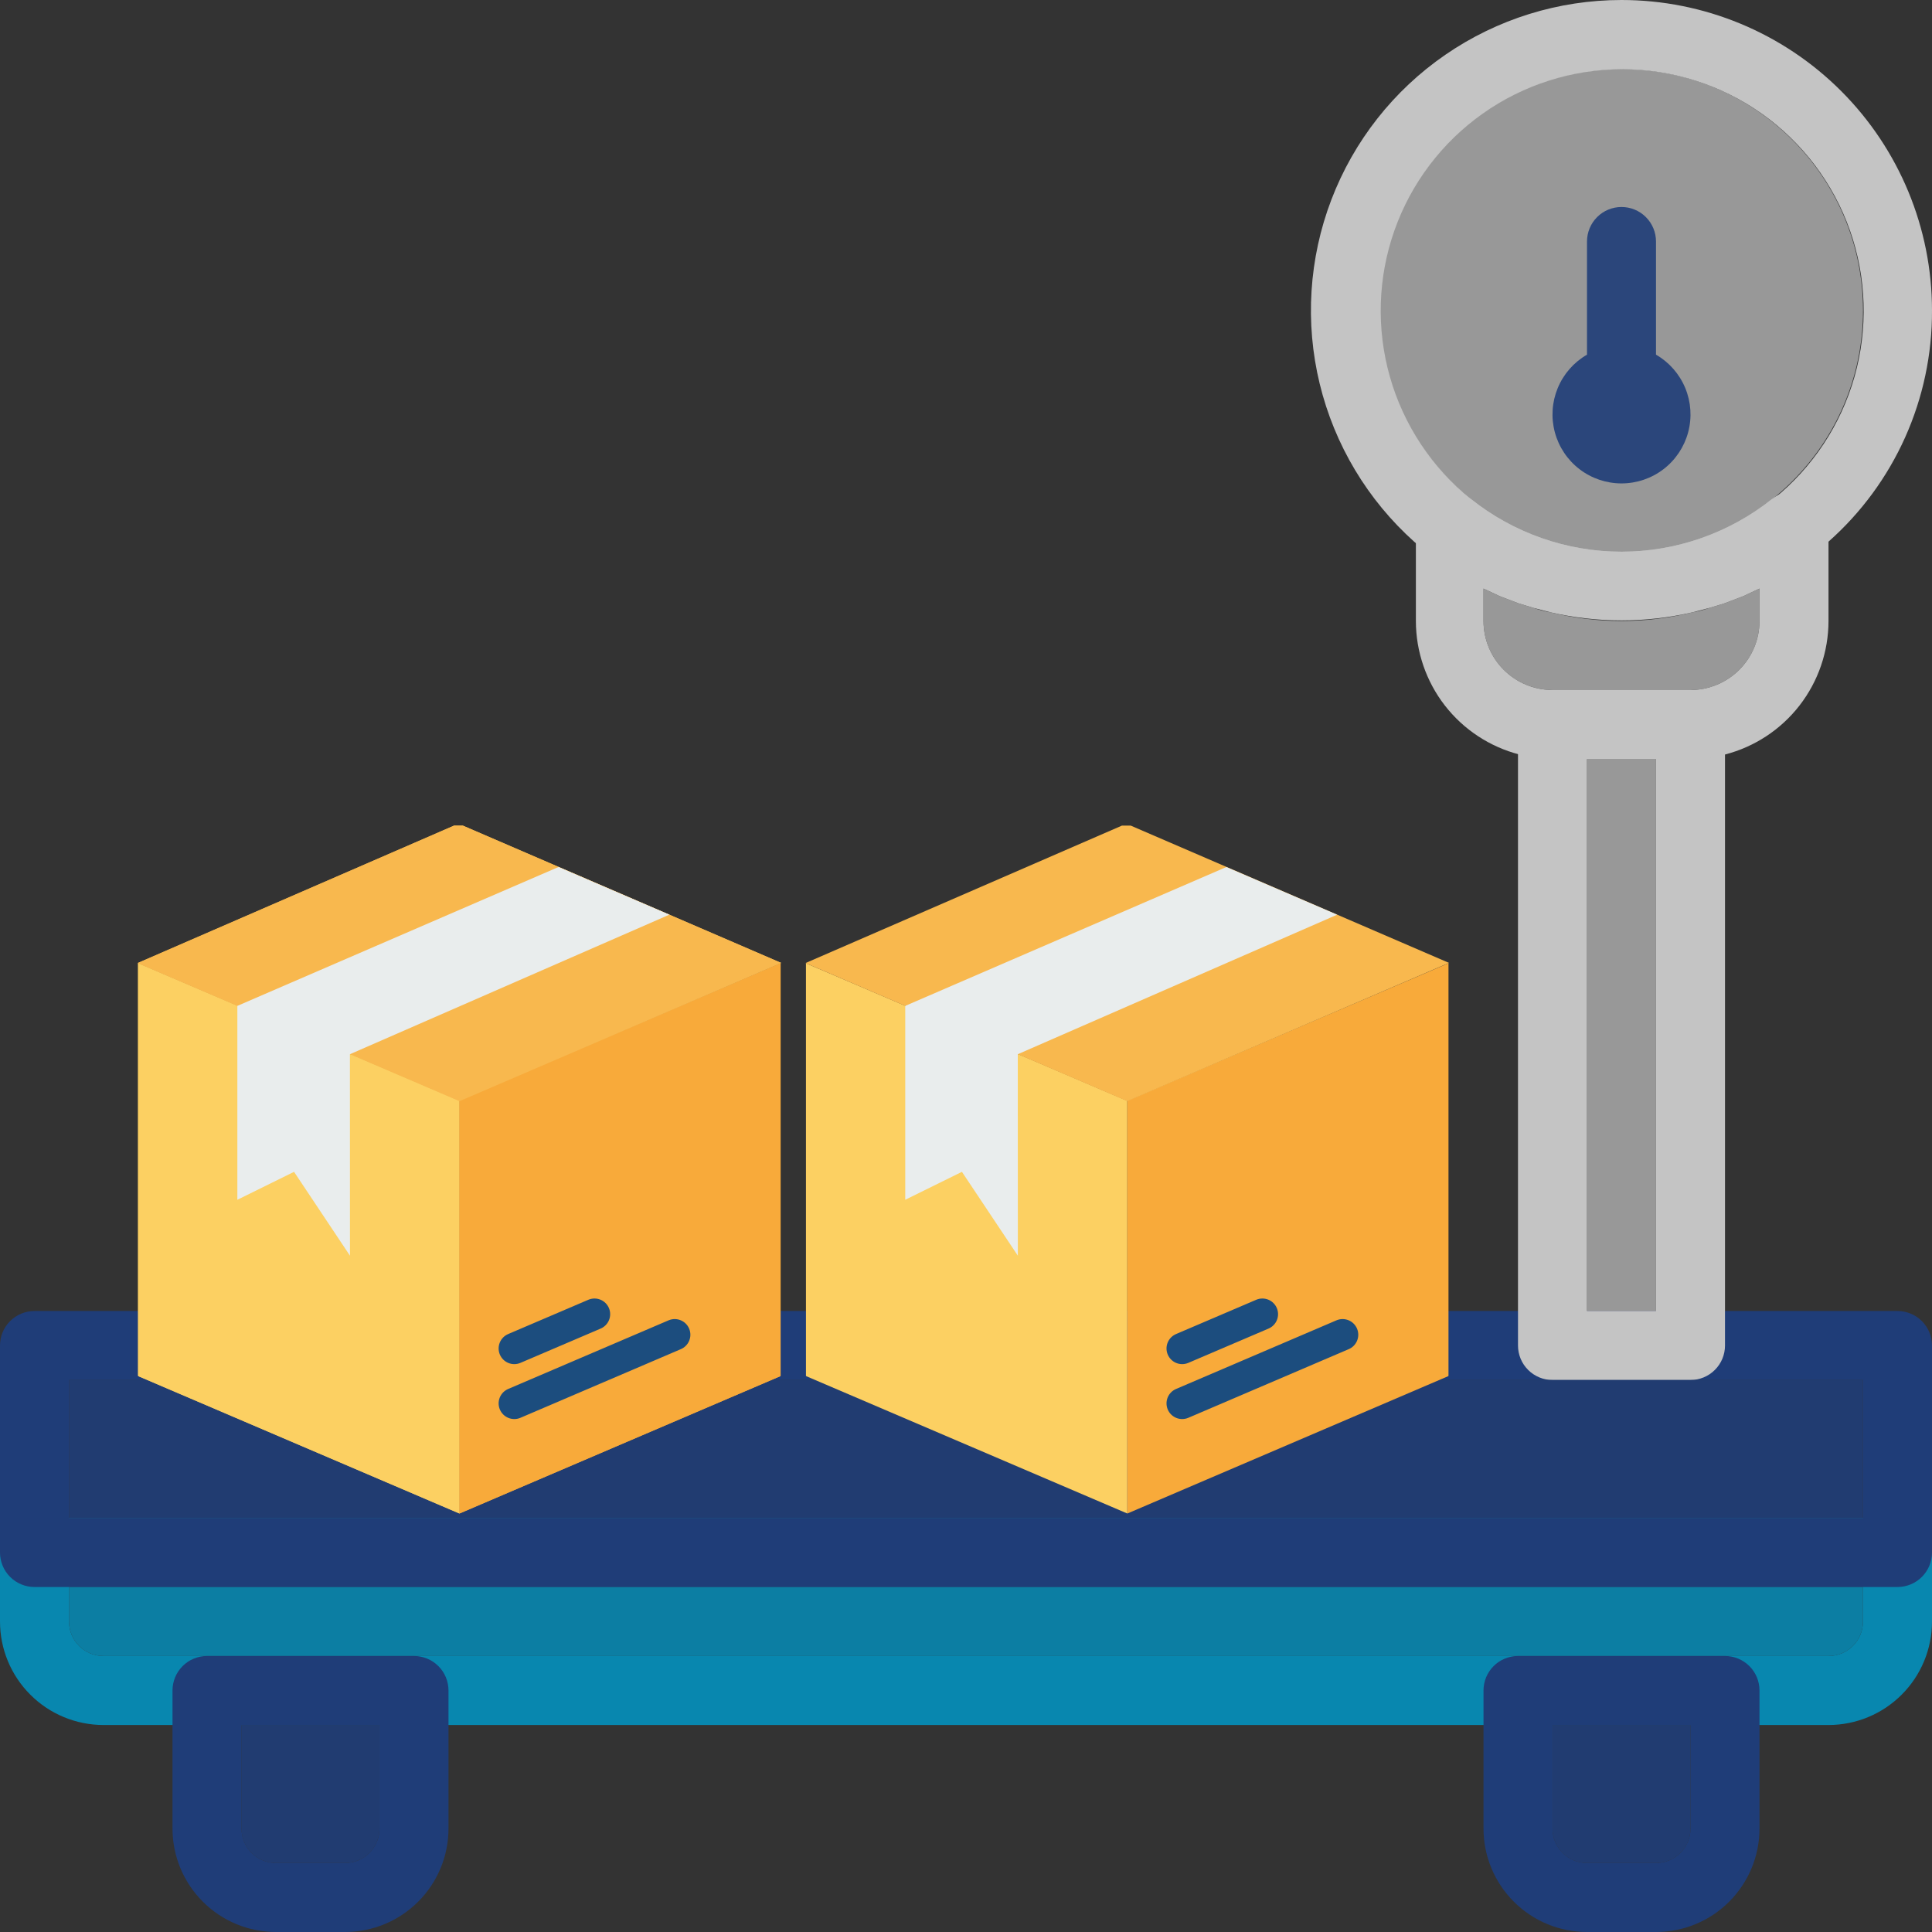 <svg width="56" height="56" viewBox="0 0 56 56" fill="none" xmlns="http://www.w3.org/2000/svg">
<rect x="0" y="0" width="56" height="56" fill="#333333" stroke="none"/>
<path d="M55 44H1C0.735 44 0.48 44.105 0.293 44.293C0.105 44.48 0 44.735 0 45V47C0 47.796 0.316 48.559 0.879 49.121C1.441 49.684 2.204 50 3 50H53C53.796 50 54.559 49.684 55.121 49.121C55.684 48.559 56 47.796 56 47V45C56 44.735 55.895 44.48 55.707 44.293C55.52 44.105 55.265 44 55 44ZM54 47C54 47.265 53.895 47.52 53.707 47.707C53.52 47.895 53.265 48 53 48H3C2.735 48 2.48 47.895 2.293 47.707C2.105 47.52 2 47.265 2 47V46H54V47Z" fill="#0887AF"/>
<path opacity="0.9" d="M54 46V47C54 47.265 53.895 47.52 53.707 47.707C53.52 47.895 53.265 48 53 48H3C2.735 48 2.48 47.895 2.293 47.707C2.105 47.52 2 47.265 2 47V46H54Z" fill="#0887AF"/>
<path d="M55 38H1C0.735 38 0.48 38.105 0.293 38.293C0.105 38.48 0 38.735 0 39V45C0 45.265 0.105 45.52 0.293 45.707C0.48 45.895 0.735 46 1 46H55C55.265 46 55.52 45.895 55.707 45.707C55.895 45.52 56 45.265 56 45V39C56 38.735 55.895 38.48 55.707 38.293C55.52 38.105 55.265 38 55 38ZM2 44V40H54V44H2ZM12 48H6C5.735 48 5.48 48.105 5.293 48.293C5.105 48.48 5 48.735 5 49V53C5 53.796 5.316 54.559 5.879 55.121C6.441 55.684 7.204 56 8 56H10C10.796 56 11.559 55.684 12.121 55.121C12.684 54.559 13 53.796 13 53V49C13 48.735 12.895 48.48 12.707 48.293C12.52 48.105 12.265 48 12 48ZM11 53C11 53.265 10.895 53.52 10.707 53.707C10.52 53.895 10.265 54 10 54H8C7.735 54 7.48 53.895 7.293 53.707C7.105 53.52 7 53.265 7 53V50H11V53Z" fill="#1F3D78"/>
<path opacity="0.9" d="M11 50V53C11 53.265 10.895 53.52 10.707 53.707C10.52 53.895 10.265 54 10 54H8C7.735 54 7.48 53.895 7.293 53.707C7.105 53.52 7 53.265 7 53V50H11Z" fill="#1F3D78"/>
<path d="M50 48H44C43.735 48 43.48 48.105 43.293 48.293C43.105 48.48 43 48.735 43 49V53C43 53.796 43.316 54.559 43.879 55.121C44.441 55.684 45.204 56 46 56H48C48.796 56 49.559 55.684 50.121 55.121C50.684 54.559 51 53.796 51 53V49C51 48.735 50.895 48.48 50.707 48.293C50.52 48.105 50.265 48 50 48ZM49 53C49 53.265 48.895 53.52 48.707 53.707C48.52 53.895 48.265 54 48 54H46C45.735 54 45.48 53.895 45.293 53.707C45.105 53.52 45 53.265 45 53V50H49V53Z" fill="#1F3D78"/>
<circle opacity="0.7" cx="47" cy="9" r="7" fill="#C4C4C4"/>
<path opacity="0.9" d="M49 50V53C49 53.265 48.895 53.52 48.707 53.707C48.52 53.895 48.265 54 48 54H46C45.735 54 45.48 53.895 45.293 53.707C45.105 53.52 45 53.265 45 53V50H49ZM48 10.28V7C48 6.735 47.895 6.48 47.707 6.293C47.52 6.105 47.265 6 47 6C46.735 6 46.48 6.105 46.293 6.293C46.105 6.48 46 6.735 46 7V10.28C45.619 10.5 45.321 10.84 45.152 11.247C44.984 11.653 44.954 12.104 45.068 12.53C45.182 12.955 45.433 13.331 45.782 13.599C46.132 13.867 46.56 14.012 47 14.012C47.44 14.012 47.868 13.867 48.218 13.599C48.567 13.331 48.818 12.955 48.932 12.53C49.046 12.104 49.016 11.653 48.848 11.247C48.679 10.84 48.381 10.5 48 10.28Z" fill="#1F3D78"/>
<path d="M49 20H45C44.735 20 44.48 20.105 44.293 20.293C44.105 20.48 44 20.735 44 21V39C44 39.265 44.105 39.52 44.293 39.707C44.48 39.895 44.735 40 45 40H49C49.265 40 49.52 39.895 49.707 39.707C49.895 39.52 50 39.265 50 39V21C50 20.735 49.895 20.48 49.707 20.293C49.52 20.105 49.265 20 49 20ZM46 38V22H48V38H46Z" fill="#C4C4C4"/>
<path opacity="0.7" d="M48 22H46V38H48V22Z" fill="#C4C4C4"/>
<path d="M47 2.24323e-07C45.177 -0 43.397 0.553 41.895 1.587C40.393 2.62 39.241 4.086 38.59 5.789C37.94 7.492 37.822 9.353 38.252 11.124C38.683 12.896 39.641 14.495 41 15.71L41.37 16.02C41.874 16.414 42.421 16.749 43 17.02L43.47 17.24C43.65 17.31 43.83 17.39 44.02 17.45L44.45 17.58L44.95 17.71C46.296 18.043 47.704 18.043 49.05 17.71L49.55 17.58L49.98 17.45C50.17 17.39 50.35 17.31 50.53 17.24L51 17.02C51.575 16.748 52.119 16.412 52.62 16.02L53 15.7C53.948 14.861 54.706 13.829 55.223 12.674C55.74 11.518 56.005 10.266 56 9C56 6.613 55.052 4.324 53.364 2.636C51.676 0.948 49.387 2.24323e-07 47 2.24323e-07V2.24323e-07ZM51.37 14.46C50.129 15.451 48.588 15.992 47 15.992C45.412 15.992 43.871 15.451 42.63 14.46V14.46C41.502 13.552 40.683 12.315 40.287 10.922C39.891 9.528 39.937 8.046 40.418 6.68C40.9 5.314 41.794 4.131 42.976 3.294C44.158 2.457 45.571 2.008 47.02 2.008C48.469 2.008 49.882 2.457 51.064 3.294C52.246 4.131 53.14 5.314 53.622 6.68C54.103 8.046 54.149 9.528 53.753 10.922C53.357 12.315 52.538 13.552 51.41 14.46H51.37Z" fill="#C4C4C4"/>
<path d="M52.43 14.34C52.26 14.258 52.07 14.226 51.883 14.247C51.695 14.268 51.517 14.342 51.37 14.46C50.129 15.451 48.588 15.992 47 15.992C45.412 15.992 43.871 15.451 42.63 14.46V14.46C42.481 14.351 42.306 14.286 42.122 14.271C41.939 14.256 41.755 14.291 41.59 14.374C41.426 14.457 41.288 14.583 41.191 14.74C41.093 14.896 41.041 15.076 41.04 15.26V18C41.041 18.886 41.336 19.747 41.879 20.448C42.422 21.148 43.182 21.648 44.04 21.87C44.353 21.956 44.676 21.999 45 22H49C49.338 22.003 49.674 21.959 50 21.87C50.858 21.648 51.618 21.148 52.161 20.448C52.704 19.747 52.999 18.886 53 18V15.24C52.999 15.052 52.946 14.867 52.845 14.708C52.744 14.549 52.6 14.421 52.43 14.34ZM51 18C51 18.53 50.789 19.039 50.414 19.414C50.039 19.789 49.53 20 49 20H45C44.47 20 43.961 19.789 43.586 19.414C43.211 19.039 43 18.53 43 18V17.06L43.47 17.28L44.02 17.49L44.45 17.62L44.95 17.75C46.299 18.06 47.701 18.06 49.05 17.75L49.55 17.62L49.98 17.49L50.53 17.28L51 17.06V18Z" fill="#C4C4C4"/>
<path opacity="0.7" d="M51 17.06V18C51 18.53 50.789 19.039 50.414 19.414C50.039 19.789 49.53 20 49 20H45C44.47 20 43.961 19.789 43.586 19.414C43.211 19.039 43 18.53 43 18V17.06L43.47 17.28L44.02 17.49L44.45 17.62C44.612 17.678 44.78 17.722 44.95 17.75C46.296 18.083 47.704 18.083 49.05 17.75C49.22 17.722 49.388 17.678 49.55 17.62L49.98 17.49L50.53 17.28L51 17.06Z" fill="#C4C4C4"/>
<rect opacity="0.9" x="2" y="40" width="52" height="4" fill="#1F3D78"/>
<path fill-rule="evenodd" clip-rule="evenodd" d="M13.318 31.895V43.87C13.318 43.87 6.759 41.063 4.01 39.889L4.002 39.876V27.91L4.01 27.924L13.31 31.904L13.318 31.895Z" fill="#FCD062"/>
<path fill-rule="evenodd" clip-rule="evenodd" d="M22.626 27.909L22.618 27.923L13.318 31.904V43.87L22.618 39.889L22.626 39.875V27.909Z" fill="#F8AA3A"/>
<path fill-rule="evenodd" clip-rule="evenodd" d="M13.163 23.93L4 27.91V27.92L13.318 31.918L22.642 27.91L13.414 23.93H13.318H13.163V23.93Z" fill="#F8B84E"/>
<path d="M17.232 38.092L14.907 39.086M19.557 38.688L17.232 39.683L14.907 40.678L19.557 38.688Z" stroke="#1C4D7E" stroke-width="0.908" stroke-linecap="round" stroke-linejoin="round"/>
<path fill-rule="evenodd" clip-rule="evenodd" d="M16.193 25.133L16.135 25.154L6.88 29.156V34.776L8.523 33.966L10.144 36.397L10.143 30.557L19.4 26.513L16.193 25.133Z" fill="#E9EDED"/>
<path fill-rule="evenodd" clip-rule="evenodd" d="M13.318 31.895V43.87C13.318 43.87 6.759 41.063 4.01 39.889L4.002 39.876V27.91L4.01 27.924L13.31 31.904L13.318 31.895Z" fill="#FCD062"/>
<path fill-rule="evenodd" clip-rule="evenodd" d="M22.626 27.909L22.618 27.923L13.318 31.904V43.87L22.618 39.889L22.626 39.875V27.909Z" fill="#F8AA3A"/>
<path fill-rule="evenodd" clip-rule="evenodd" d="M13.163 23.93L4 27.91V27.92L13.318 31.918L22.642 27.91L13.414 23.93H13.318H13.163V23.93Z" fill="#F8B84E"/>
<path d="M17.232 38.092L14.907 39.086M19.557 38.688L17.232 39.683L14.907 40.678L19.557 38.688Z" stroke="#1C4D7E" stroke-width="0.908" stroke-linecap="round" stroke-linejoin="round"/>
<path fill-rule="evenodd" clip-rule="evenodd" d="M16.193 25.133L16.135 25.154L6.88 29.156V34.776L8.523 33.966L10.144 36.397L10.143 30.557L19.4 26.513L16.193 25.133Z" fill="#E9EDED"/>
<path fill-rule="evenodd" clip-rule="evenodd" d="M32.676 31.895V43.87C32.676 43.87 26.117 41.063 23.369 39.889L23.361 39.876V27.91L23.369 27.924L32.668 31.904L32.676 31.895Z" fill="#FCD062"/>
<path fill-rule="evenodd" clip-rule="evenodd" d="M41.985 27.909L41.977 27.923L32.677 31.904V43.87L41.977 39.889L41.985 39.875V27.909Z" fill="#F8AA3A"/>
<path fill-rule="evenodd" clip-rule="evenodd" d="M32.521 23.93L23.359 27.91V27.92L32.676 31.918L42 27.91L32.773 23.93H32.676H32.521V23.93Z" fill="#F8B84E"/>
<path d="M36.591 38.092L34.266 39.086M38.916 38.688L36.591 39.683L34.266 40.678L38.916 38.688Z" stroke="#1C4D7E" stroke-width="0.908" stroke-linecap="round" stroke-linejoin="round"/>
<path fill-rule="evenodd" clip-rule="evenodd" d="M35.551 25.133L35.494 25.154L26.239 29.156V34.776L27.882 33.966L29.503 36.397L29.501 30.557L38.758 26.513L35.551 25.133Z" fill="#E9EDED"/>
</svg>

